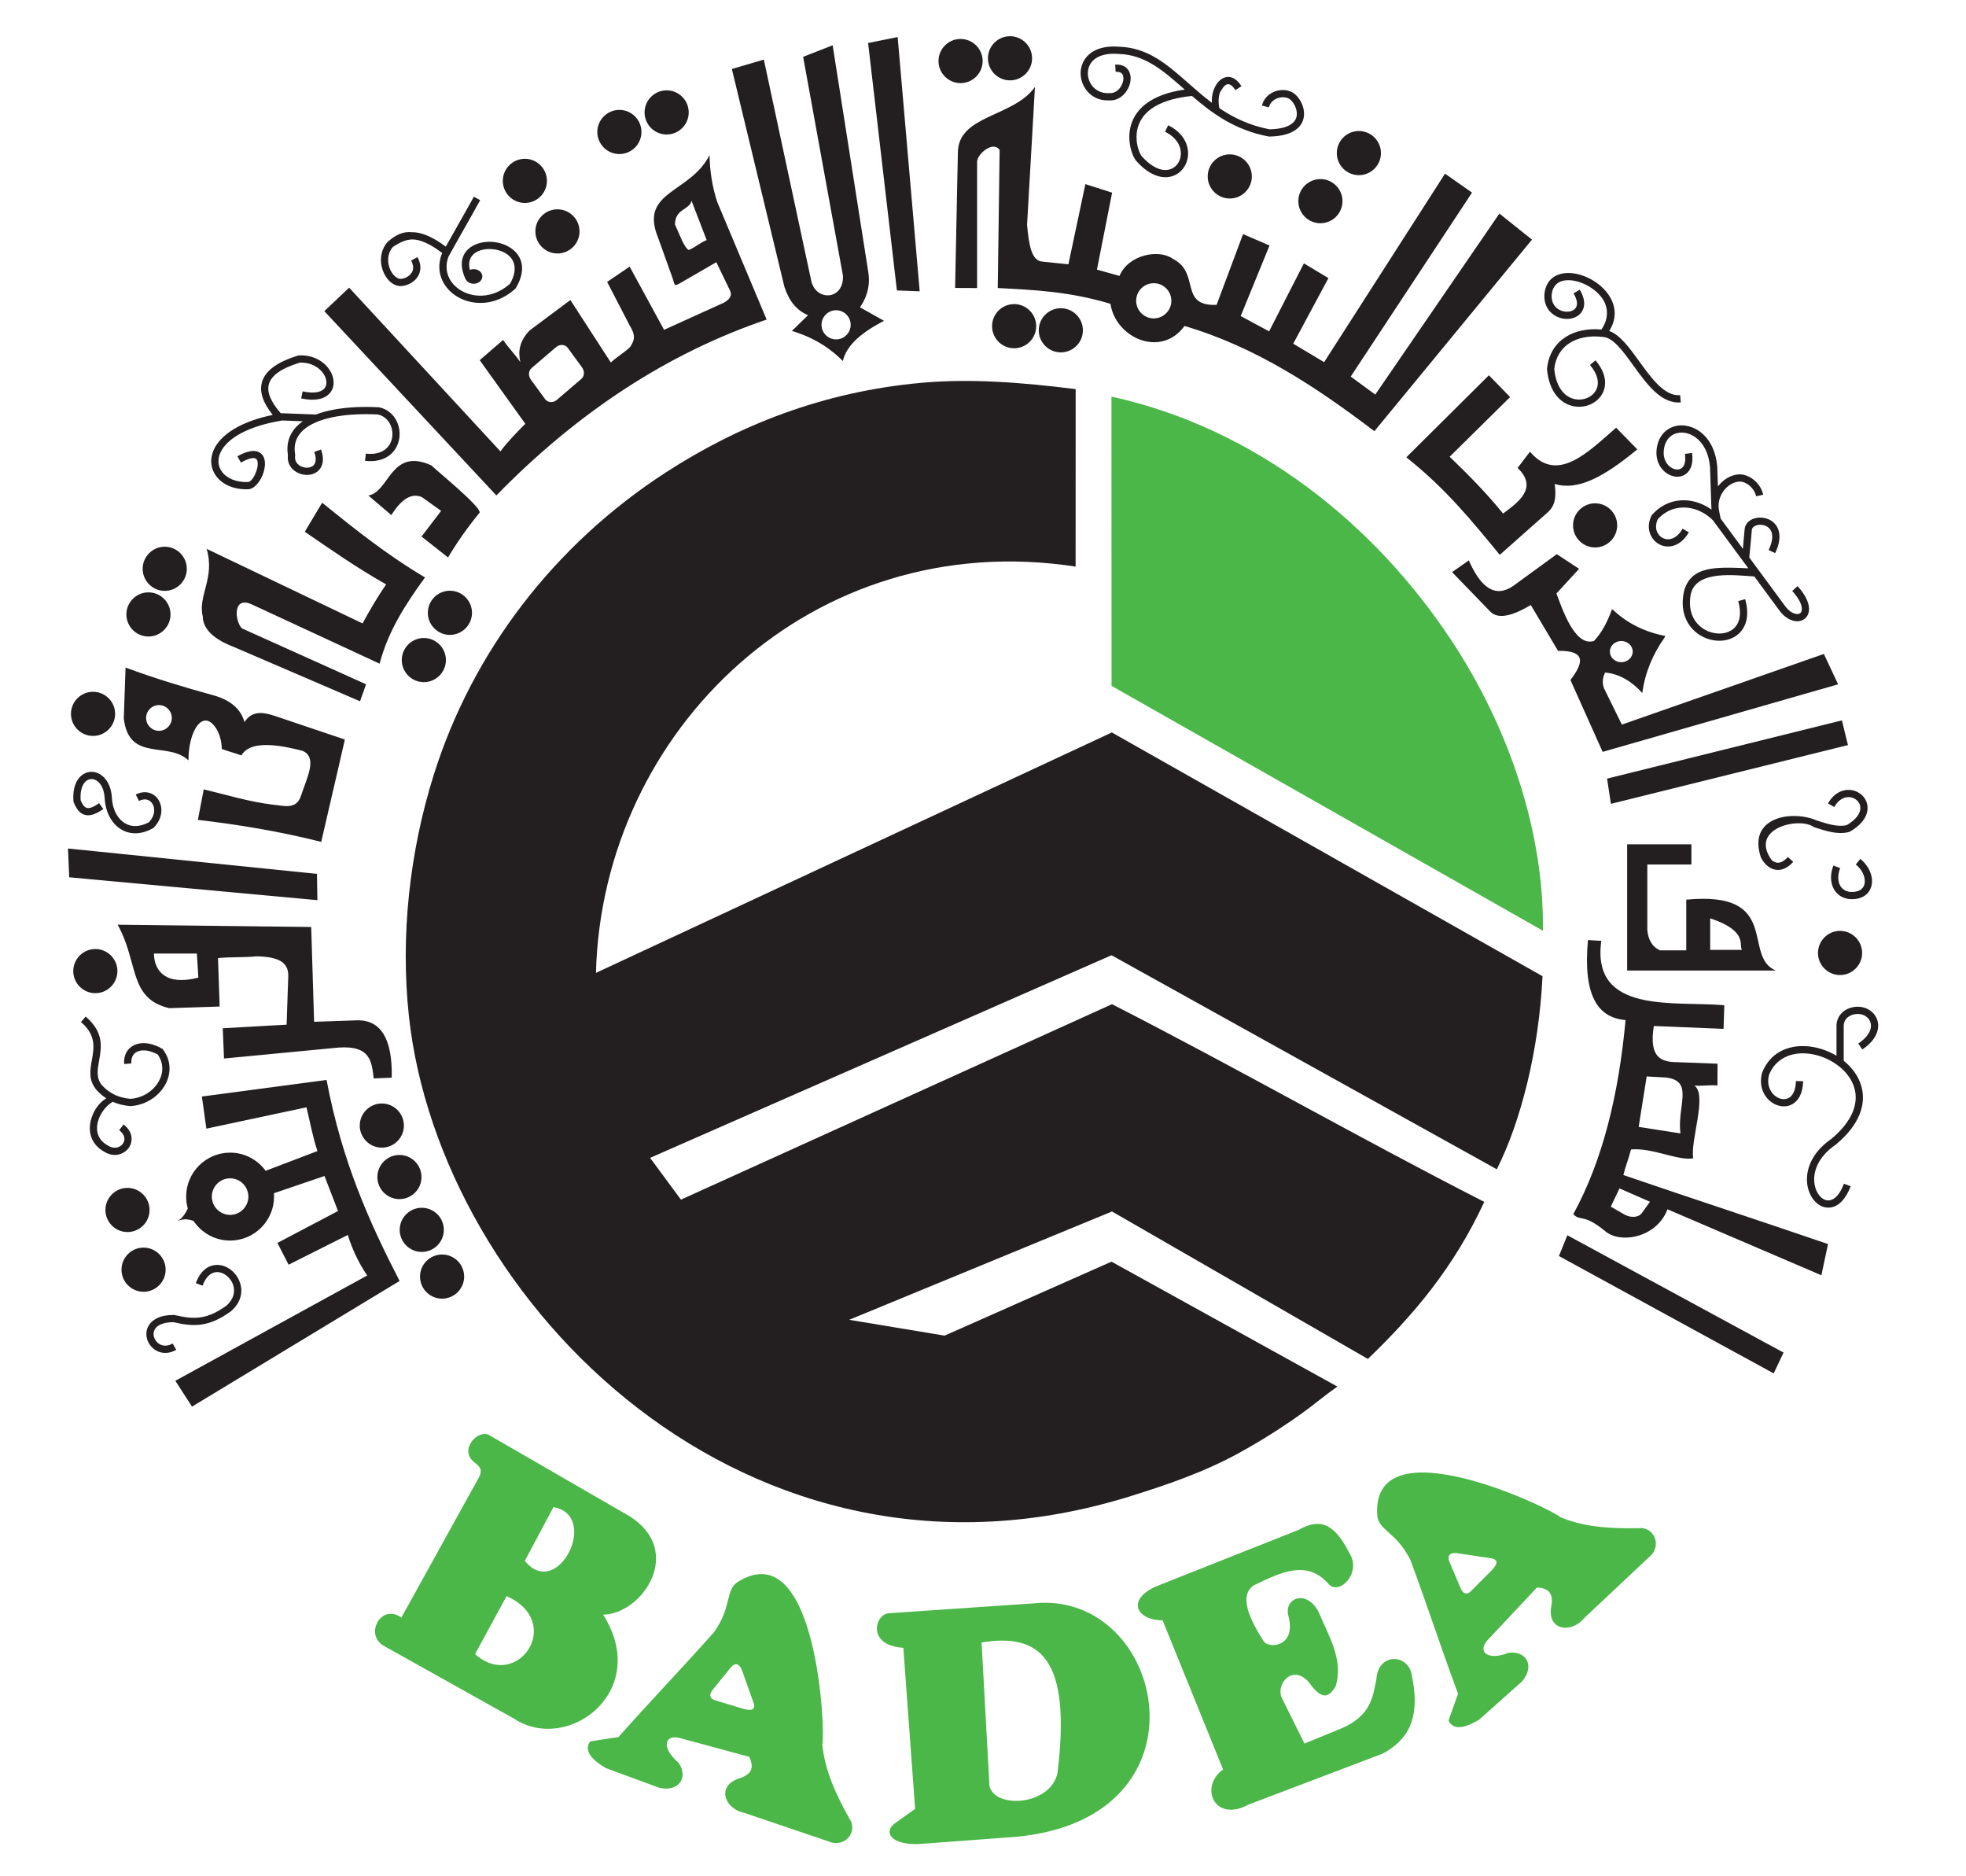 <?xml version="1.0" encoding="UTF-8" standalone="no"?>
<!DOCTYPE svg PUBLIC "-//W3C//DTD SVG 1.1//EN" "http://www.w3.org/Graphics/SVG/1.1/DTD/svg11.dtd">
<svg xmlns="http://www.w3.org/2000/svg" xmlns:xlink="http://www.w3.org/1999/xlink" version="1.1" width="595.28pt" height="568pt" viewBox="0 0 595.28 568">
<g enable-background="new">
<g id="Layer-1" data-name="Layer 1">
<clipPath id="cp0">
<path transform="matrix(1,0,0,-1,0,568)" d="M 0 568 L 595.28 568 L 595.28 0 L 0 0 Z "/>
</clipPath>
<g clip-path="url(#cp0)">
<path transform="matrix(1,0,0,-1,325.698,117.797)" d="M 0 0 C -16.438 2.077 -31.984 3.23 -46.591 1.923 C -76.647 -.764 -102.297 -11.078 -124.063 -25.189 C -158.143 -47.287 -182.647 -79.672 -194.295 -116.541 C -201.657 -139.848 -204.511 -165.458 -201.89 -189.764 C -192.543 -276.427 -99.133 -371.411 16.9 -335.032 C 27.486 -331.714 38.647 -327.978 49.532 -321.999 C 55.88 -318.512 62.108 -314.615 68.439 -310.083 C 71.992 -307.542 75.579 -304.502 79.238 -301.94 L 10.843 -264.127 L -39.688 -286.522 L -68.575 -281.73 L 11.002 -248.94 L 88.477 -293.578 C 102.17 -280.423 114.517 -265.928 123.717 -246.034 C 85.862 -226.706 48.842 -205.516 10.99 -186.188 L -119.522 -245.355 L -128.854 -232.705 L 10.854 -171.37 L 127.515 -236.169 C 134.816 -221.674 140.272 -200.129 141.36 -177.717 L 10.95 -103.931 L -145.25 -176.708 C -143.348 -103.1 -79.584 -41.546 -.016 -53.722 Z " fill="#231f20" fill-rule="evenodd"/>
<path transform="matrix(1,0,0,-1,336.533,120.063)" d="M 0 0 C 43.84 -9.598 79.518 -38.624 102.521 -73.176 C 121.05 -101.004 131.002 -132.833 130.649 -161.695 L .031 -87.56 Z " fill="#4bb748" fill-rule="evenodd"/>
<path transform="matrix(1,0,0,-1,59.285,388.443)" d="M 0 0 C 1.354 3.691 3.616 5.299 5.938 5.514 C 7.558 5.665 9.172 5.119 10.507 4.123 C 11.81 3.151 12.862 1.734 13.395 .111 C 14.279 -2.577 13.761 -5.805 10.65 -8.492 L 10.572 -8.552 C 7.312 -10.901 4.562 -12.087 1.791 -12.496 C -.934 -12.898 -3.615 -12.542 -6.789 -11.798 C -10.006 -11.822 -11.742 -12.782 -12.427 -14.008 C -12.815 -14.7 -12.867 -15.496 -12.662 -16.244 C -12.45 -17.025 -11.965 -17.743 -11.297 -18.241 C -10.248 -19.021 -8.71 -19.239 -7.014 -18.261 L -5.92 -20.159 C -8.494 -21.642 -10.904 -21.253 -12.598 -19.993 C -13.664 -19.2 -14.436 -18.057 -14.773 -16.816 C -15.121 -15.546 -15.021 -14.165 -14.333 -12.938 C -13.288 -11.072 -10.896 -9.609 -6.67 -9.609 L -6.422 -9.64 C -3.44 -10.346 -.96 -10.694 1.475 -10.334 C 3.888 -9.978 6.324 -8.92 9.251 -6.815 C 11.547 -4.818 11.949 -2.483 11.317 -.562 C 10.928 .618 10.158 1.655 9.2 2.371 C 8.275 3.062 7.19 3.441 6.134 3.345 C 4.605 3.202 3.066 2.013 2.051 -.752 Z M -23.664 108.516 C -4.129 108.287 15.406 108.06 34.941 107.832 C 35.235 98.266 35.528 88.697 35.822 79.13 C 40.249 79.28 44.678 79.432 49.105 79.585 C 56.161 79.571 59.569 73.783 59.332 62.218 C 57.515 62.139 55.701 62.057 53.884 61.975 C 53.222 66.837 53.138 72.044 43.173 71.322 C 31.629 70.218 20.085 69.112 8.541 68.01 C 8.416 71.062 8.291 74.116 8.167 77.173 C 14.609 77.534 21.052 77.896 27.494 78.258 C 27.664 83.125 27.831 87.993 27.999 92.859 C 28.137 97.245 24.93 98.818 18.382 98.945 C 14.495 98.54 10.607 98.816 6.72 98.409 C 6.888 93.521 7.058 88.634 7.226 83.746 C 2.139 83.581 -2.949 83.416 -8.037 83.251 C -20.435 86.197 -17.208 96.901 -23.664 108.516 M -12.671 99.795 L .321 99.795 L .776 92.501 C -9.027 89.955 -12.598 94.438 -12.671 99.795 M -18.186 147.927 C -16.412 148.821 -14.757 148.805 -13.423 148.195 C -12.57 147.806 -11.863 147.184 -11.352 146.407 C -10.856 145.653 -10.539 144.742 -10.447 143.758 C -10.269 141.871 -10.929 139.706 -12.767 137.868 L -12.872 137.763 L -13.014 137.685 C -14.712 136.754 -16.341 136.285 -17.855 136.205 C -19.646 136.109 -21.272 136.553 -22.669 137.41 C -24.043 138.254 -25.179 139.499 -26.017 141.025 C -26.924 142.682 -27.48 144.671 -27.594 146.829 C -27.749 149.718 -28.897 151.545 -30.264 152.273 L -30.265 152.27 C -30.739 152.522 -31.242 152.636 -31.729 152.607 C -32.208 152.58 -32.678 152.413 -33.096 152.104 C -34.272 151.237 -35.087 149.298 -34.869 146.187 C -34.403 145.112 -33.881 144.217 -33.163 143.931 C -32.39 143.625 -31.203 143.935 -29.29 145.319 L -28.008 143.549 C -30.635 141.647 -32.515 141.321 -33.966 141.898 C -35.594 142.542 -36.401 144.206 -37.034 145.706 L -37.045 145.86 C -37.372 149.915 -36.142 152.572 -34.387 153.865 C -33.614 154.436 -32.746 154.744 -31.857 154.796 L -31.853 154.796 C -30.974 154.848 -30.078 154.649 -29.239 154.201 L -29.239 154.197 C -27.259 153.145 -25.605 150.686 -25.406 146.941 C -25.309 145.106 -24.849 143.441 -24.102 142.077 C -23.448 140.884 -22.571 139.917 -21.524 139.274 C -20.501 138.646 -19.299 138.321 -17.965 138.393 C -16.807 138.455 -15.544 138.812 -14.209 139.521 C -12.955 140.828 -12.498 142.296 -12.617 143.553 C -12.674 144.166 -12.872 144.732 -13.183 145.202 C -13.477 145.649 -13.869 146.003 -14.329 146.212 C -15.088 146.559 -16.08 146.545 -17.204 145.978 Z M -38.703 131.592 L 36.688 123.912 L 36.815 115.949 L -38.324 122.875 Z M -11.154 175 C -9.01 175 -7.261 173.251 -7.261 171.105 C -7.261 168.961 -9.01 167.212 -11.154 167.212 C -13.3 167.212 -15.048 168.961 -15.048 171.105 C -15.048 173.251 -13.3 175 -11.154 175 M -21.267 186.364 C -12.231 183.019 -3.429 180.373 5.29 177.98 C 10.804 176.454 13.679 173.607 14.75 169.858 C 17.04 173.458 20.447 172.874 24.014 171.692 C 31.054 169.319 38.092 166.946 45.132 164.572 C 42.792 154.207 40.33 143.963 37.987 133.597 C 24.8 136.899 12.545 138.863 .628 140.257 C 1.221 143.336 1.815 146.413 2.408 149.493 C 9.281 147.85 15.989 145.761 23.238 144.866 C 26.626 144.562 30.519 143.191 31.876 147.627 C 33.627 152.981 36.985 159.186 32.302 161.155 C 20.976 164.127 15.742 163.107 13.795 159.759 C 12.256 160.374 9.408 161.105 7.869 161.718 C 7.789 166.687 5.151 170.151 3.183 170.319 C .304 170.568 -2.23 165.136 -2.213 158.249 C -8.369 164.181 -20.276 157.603 -21.804 170.986 C -21.625 176.112 -21.445 181.238 -21.267 186.364 M 38.256 236.259 C 48.174 228.26 57.722 220.584 69.407 213.644 C 63.65 205.725 58.283 197.547 55.657 187.54 C 42.725 193.535 29.794 199.528 16.862 205.524 C 11.112 208.092 11.799 200.412 13.961 198.226 L 51.555 181.302 L 49.731 176.16 C 37.07 181.608 24.409 187.057 11.749 192.503 C 7.476 194.092 2.143 197.026 2.114 201.822 C .558 208.125 5.886 213.389 3.289 222.293 L 50.492 199.726 C 52.677 203.728 55.099 207.883 57.632 211.539 C 48.672 216.602 40.897 222.058 33.006 227.475 Z M 25.698 263.365 L 36.27 262.967 L 36.268 262.926 C 38.065 263.622 40.1 264.157 42.324 264.539 C 46.18 265.2 50.611 265.4 55.356 265.159 L 55.437 265.155 L 55.537 265.134 C 58.701 264.448 60.722 262.057 61.432 259.308 C 61.737 258.128 61.799 256.881 61.605 255.677 C 61.41 254.458 60.953 253.28 60.221 252.254 C 58.589 249.964 55.634 248.445 51.235 248.948 L 51.483 251.118 C 54.965 250.72 57.238 251.83 58.443 253.519 C 58.975 254.265 59.308 255.126 59.453 256.02 C 59.598 256.928 59.551 257.87 59.32 258.761 C 58.81 260.736 57.388 262.455 55.172 262.976 C 50.594 263.203 46.351 263.011 42.692 262.384 C 38.857 261.726 35.67 260.592 33.429 258.961 C 31.32 257.424 30.064 255.428 29.939 252.956 C 29.906 252.292 29.949 251.597 30.072 250.875 L 30.102 250.702 L 30.077 250.533 C 29.854 249.047 30.598 247.963 31.639 247.382 C 32.319 247.002 33.127 246.825 33.894 246.875 C 34.598 246.921 35.247 247.162 35.681 247.617 C 36.356 248.323 36.583 249.622 35.859 251.639 L 37.919 252.373 C 38.97 249.443 38.47 247.378 37.263 246.111 C 36.419 245.227 35.252 244.765 34.03 244.687 C 32.869 244.611 31.634 244.888 30.578 245.475 C 28.843 246.443 27.595 248.229 27.891 250.675 C 27.758 251.51 27.713 252.305 27.75 253.059 C 27.912 256.254 29.489 258.8 32.138 260.729 C 32.227 260.795 32.316 260.859 32.405 260.923 L 26.177 261.158 L 25.528 261.044 C 15.567 259.304 10.115 255.851 7.941 252.337 C 7.167 251.086 6.827 249.831 6.86 248.664 C 6.894 247.526 7.287 246.457 7.98 245.55 C 9.436 243.643 12.203 242.399 15.792 242.523 C 16.746 242.554 17.845 244.264 18.415 246.069 C 18.694 246.955 18.824 247.84 18.726 248.552 C 18.655 249.069 18.461 249.471 18.105 249.634 C 17.369 249.972 15.978 249.712 13.664 248.415 L 12.594 250.32 C 15.608 252.009 17.677 252.23 19.012 251.617 C 20.14 251.1 20.719 250.084 20.889 248.842 C 21.033 247.796 20.868 246.577 20.5 245.411 C 19.689 242.841 17.789 240.4 15.861 240.335 C 11.524 240.185 8.108 241.783 6.245 244.225 C 5.272 245.501 4.72 247 4.673 248.604 C 4.626 250.175 5.071 251.842 6.085 253.483 C 8.401 257.227 13.793 260.869 23.287 262.84 C 20.388 266.46 19.191 269.791 20.038 272.769 C 20.99 276.116 24.481 278.835 30.993 280.807 L 31.128 280.847 L 31.258 280.853 C 35.731 281.071 39.068 278.855 40.664 276.22 C 41.369 275.056 41.742 273.797 41.736 272.609 C 41.729 271.344 41.301 270.159 40.401 269.227 C 38.913 267.686 36.146 266.912 31.892 267.837 L 32.354 269.973 C 35.757 269.234 37.83 269.705 38.829 270.739 C 39.313 271.24 39.543 271.9 39.547 272.617 C 39.551 273.408 39.288 274.272 38.792 275.092 C 37.573 277.104 34.992 278.797 31.489 278.67 C 25.85 276.942 22.872 274.753 22.141 272.179 C 21.445 269.73 22.75 266.763 25.698 263.365 M 24.61 262.312 L 36.231 261.874 Z M 86.111 327.853 C 84.327 324.624 82.804 321.935 81.279 319.248 C 79.833 316.696 78.386 314.141 76.506 310.741 C 75.628 308.406 75.797 306.2 76.687 304.353 C 77.411 302.845 78.615 301.56 80.123 300.619 C 81.651 299.666 83.492 299.069 85.468 298.954 C 88.602 298.769 92.065 299.803 95.15 302.551 C 97.779 307.161 96.37 310.282 93.723 311.83 C 92.487 312.552 90.982 312.962 89.474 313.043 C 87.974 313.125 86.496 312.884 85.304 312.309 C 83.432 311.406 82.275 309.574 82.982 306.742 C 83.334 306.893 83.729 306.974 84.149 306.974 C 85.587 306.974 86.762 305.98 86.762 304.76 C 86.762 303.541 85.587 302.544 84.149 302.544 C 83.114 302.544 82.217 303.062 81.794 303.804 L 81.759 303.788 C 79.149 309.196 81.016 312.664 84.355 314.274 C 85.893 315.016 87.743 315.331 89.584 315.231 C 91.417 315.132 93.27 314.619 94.826 313.709 C 98.485 311.571 100.493 307.364 96.945 301.299 L 96.859 301.149 L 96.74 301.042 C 93.14 297.774 89.051 296.547 85.338 296.766 C 83 296.903 80.805 297.619 78.969 298.763 C 77.113 299.923 75.621 301.521 74.712 303.412 C 73.567 305.794 73.349 308.62 74.486 311.585 L 74.513 311.651 L 74.55 311.72 C 74.573 311.762 74.596 311.804 74.619 311.844 C 70.918 314.702 67.737 316.011 65.517 315.961 C 63.305 315.911 61.466 314.841 59.661 313.684 C 58.956 312.858 58.539 311.933 58.356 310.992 C 58.124 309.795 58.251 308.562 58.62 307.464 C 58.984 306.383 59.582 305.44 60.296 304.802 C 60.731 304.412 61.197 304.149 61.656 304.06 C 62.241 303.946 63.092 304.126 63.895 304.563 C 64.344 304.808 64.771 305.14 65.111 305.55 C 65.433 305.934 65.669 306.381 65.768 306.885 C 65.912 307.624 65.777 308.522 65.207 309.568 L 67.121 310.61 C 67.962 309.067 68.147 307.676 67.914 306.475 C 67.737 305.571 67.333 304.792 66.796 304.147 C 66.281 303.529 65.63 303.025 64.937 302.647 C 63.697 301.972 62.288 301.713 61.246 301.914 C 60.374 302.085 59.552 302.528 58.834 303.171 C 57.853 304.046 57.04 305.321 56.552 306.773 C 56.069 308.207 55.903 309.825 56.211 311.404 C 56.475 312.76 57.078 314.083 58.112 315.241 L 58.201 315.341 L 58.339 315.43 C 60.459 317.249 62.624 318.437 65.473 318.149 C 68.101 318.208 71.646 316.845 75.693 313.779 C 77.006 316.13 78.194 318.227 79.382 320.323 C 80.839 322.894 82.296 325.465 84.196 328.903 Z M 52.25 238.444 C 58.643 239.474 58.985 253.115 71.298 247.581 C 73.486 245.48 85.97 235.4 85.97 233.297 C 82.259 228.76 79.064 224.222 76.383 219.685 L 68.35 226.028 L 74.288 233.791 L 68.469 237.956 C 64.993 239.427 61.989 236.887 59.2 232.523 Z M 109.108 283.385 L 101.692 277.031 C 100.652 276.142 100.649 274.622 101.457 273.517 L 105.779 267.599 C 106.587 266.493 108.253 266.473 109.293 267.364 L 116.71 273.715 C 117.75 274.608 117.751 276.124 116.944 277.23 L 112.622 283.15 C 111.814 284.256 110.148 284.274 109.108 283.385 M 145.088 320.499 C 145.135 325.322 149.481 324.845 150.102 327.661 L 154.687 315.771 C 152.729 315.006 151.201 313.526 149.242 312.763 C 147.762 313.622 146.426 317.634 145.088 320.499 M 155.571 341.532 C 149.769 329.887 134.199 330.684 139.953 316.554 L 144.289 304.474 C 145.08 302.268 144.628 301.563 146.761 302.796 C 150.378 304.886 153.997 306.977 157.612 309.067 C 158.999 306.194 160.385 303.322 161.772 300.45 C 162.433 299.021 161.758 297.788 159.747 296.742 C 153.76 294.027 147.771 291.313 141.785 288.598 L 131.367 307.73 L 124.547 303.101 C 126.856 298.646 129.163 294.187 131.472 289.732 C 133.49 286.506 132.536 285.052 131.484 283.36 C 129.689 281.666 127.465 280.401 125.669 278.706 C 121.347 285.298 117.741 291.029 113.417 297.619 C 109.3 294.548 105.185 291.477 101.069 288.405 C 97.986 285.205 97.529 282.002 98.267 278.799 C 96.674 281.24 94.651 283.108 93.058 285.549 L 85.963 279.406 L 99.774 260.153 C 97.3 257.667 94.337 254.668 92.244 251.799 C 76.974 268.32 61.703 284.842 46.432 301.367 C 43.927 298.994 41.423 296.62 38.917 294.25 C 56.283 275.656 73.649 257.063 91.015 238.469 C 115.807 263.854 143.083 281.601 172.842 291.701 L 157.923 327.212 C 156.375 331.748 155.589 336.999 155.571 341.532 M -33.343 80.711 C -27.752 75.927 -28.552 71.447 -29.292 67.29 C -29.772 64.606 -30.222 62.078 -28.407 59.916 C -27.201 58.611 -25.876 57.646 -24.43 56.98 C -23.001 56.319 -21.434 55.943 -19.731 55.809 C -17.589 55.965 -15.627 56.743 -14.041 57.913 C -12.777 58.848 -11.75 60.029 -11.068 61.342 C -10.4 62.623 -10.064 64.031 -10.158 65.451 L -10.158 65.455 C -10.242 66.723 -10.672 68.006 -11.518 69.217 C -13.279 70.187 -14.912 70.566 -16.255 70.458 C -16.926 70.405 -17.512 70.234 -17.988 69.955 C -18.441 69.69 -18.811 69.322 -19.073 68.867 C -19.422 68.255 -19.584 67.463 -19.509 66.518 L -21.697 66.347 C -21.808 67.737 -21.539 68.957 -20.969 69.951 C -20.517 70.743 -19.874 71.383 -19.082 71.845 C -18.313 72.295 -17.413 72.569 -16.425 72.648 C -14.626 72.79 -12.481 72.291 -10.233 71.002 L -10.034 70.891 L -9.895 70.699 C -8.691 69.068 -8.085 67.324 -7.97 65.595 L -7.97 65.591 C -7.849 63.769 -8.276 61.967 -9.127 60.334 C -9.962 58.729 -11.211 57.288 -12.75 56.152 C -14.681 54.729 -17.071 53.787 -19.672 53.614 L -19.753 53.608 L -19.822 53.614 C -21.717 53.758 -23.493 54.173 -25.147 54.907 C -26.566 54.09 -27.862 52.701 -28.751 51.084 C -29.283 50.113 -29.663 49.071 -29.824 48.031 C -29.981 47.023 -29.935 46.014 -29.627 45.07 C -29.2 43.766 -28.245 42.566 -26.595 41.661 L -26.544 41.632 C -25.252 40.828 -23.972 40.872 -23.038 41.387 C -22.657 41.598 -22.333 41.886 -22.091 42.225 C -21.854 42.557 -21.696 42.937 -21.641 43.34 C -21.513 44.264 -21.938 45.347 -23.196 46.312 L -21.872 48.047 C -19.896 46.533 -19.25 44.688 -19.479 43.04 C -19.583 42.282 -19.876 41.571 -20.313 40.959 C -20.744 40.354 -21.317 39.844 -21.987 39.474 C -23.546 38.61 -25.63 38.504 -27.67 39.76 C -29.839 40.957 -31.113 42.591 -31.704 44.396 C -32.122 45.674 -32.187 47.025 -31.979 48.364 C -31.776 49.672 -31.312 50.959 -30.665 52.134 C -29.732 53.833 -28.525 55.089 -27.106 55.967 C -28.142 56.64 -29.117 57.463 -30.028 58.452 L -30.059 58.486 C -32.558 61.441 -32.02 64.459 -31.447 67.666 C -30.811 71.236 -30.125 75.084 -34.762 79.052 Z M 10.387 39.521 C 14.805 39.521 18.73 37.349 21.153 34.019 L 36.827 39.994 C 35.364 44.408 34.604 48.824 33.512 53.24 L 3.2 46.781 L 1.84 56.503 L 39.598 61.521 C 44.223 36.889 52.637 18.261 61.712 .676 L -1.146 -37.362 L -6.199 -29.549 L 51.888 2.325 C 49.148 6.417 47.287 10.508 46.025 14.601 L 28.099 5.593 L 24.716 12.185 L 43.06 21.847 L 38.969 32.447 L 23.657 27.235 C 23.683 26.897 23.696 26.556 23.696 26.211 C 23.696 18.881 17.717 12.903 10.387 12.903 C 5.775 12.903 1.699 15.271 -.69 18.854 C -2.886 19.648 -4.242 19.328 -5.479 18.85 C -4.196 19.577 -3.215 20.906 -2.423 22.612 C -2.747 23.759 -2.921 24.964 -2.921 26.211 C -2.921 33.542 3.057 39.521 10.387 39.521 M 10.387 31.747 C 13.435 31.747 15.922 29.261 15.922 26.211 C 15.922 23.164 13.435 20.678 10.387 20.678 C 7.34 20.678 4.853 23.164 4.853 26.211 C 4.853 29.261 7.34 31.747 10.387 31.747 M 56.328 54.396 C 60.009 54.396 63.011 51.395 63.011 47.712 C 63.011 44.032 60.009 41.028 56.328 41.028 C 52.647 41.028 49.646 44.032 49.646 47.712 C 49.646 51.395 52.647 54.396 56.328 54.396 M 61.658 38.817 C 65.338 38.817 68.341 35.813 68.341 32.133 C 68.341 28.453 65.338 25.449 61.658 25.449 C 57.977 25.449 54.975 28.453 54.975 32.133 C 54.975 35.813 57.977 38.817 61.658 38.817 M 68.422 22.828 C 72.104 22.828 75.105 19.824 75.105 16.144 C 75.105 12.465 72.104 9.461 68.422 9.461 C 64.741 9.461 61.74 12.465 61.74 16.144 C 61.74 19.824 64.741 22.828 68.422 22.828 M 74.572 8.683 C 78.253 8.683 81.256 5.682 81.256 2.001 C 81.256 -1.681 78.253 -4.683 74.572 -4.683 C 70.892 -4.683 67.89 -1.681 67.89 2.001 C 67.89 5.682 70.892 8.683 74.572 8.683 M -15.815 10.77 C -12.134 10.77 -9.133 7.766 -9.133 4.085 C -9.133 .405 -12.134 -2.598 -15.815 -2.598 C -19.496 -2.598 -22.498 .405 -22.498 4.085 C -22.498 7.766 -19.496 10.77 -15.815 10.77 M -20.682 28.847 C -17.001 28.847 -13.999 25.844 -13.999 22.163 C -13.999 18.482 -17.001 15.48 -20.682 15.48 C -24.363 15.48 -27.365 18.482 -27.365 22.163 C -27.365 25.844 -24.363 28.847 -20.682 28.847 M -30.417 101.156 C -26.736 101.156 -23.733 98.154 -23.733 94.475 C -23.733 90.794 -26.736 87.791 -30.417 87.791 C -34.097 87.791 -37.1 90.794 -37.1 94.475 C -37.1 98.154 -34.097 101.156 -30.417 101.156 M -31.111 179.028 C -27.431 179.028 -24.428 176.028 -24.428 172.347 C -24.428 168.665 -27.431 165.665 -31.111 165.665 C -34.792 165.665 -37.795 168.665 -37.795 172.347 C -37.795 176.028 -34.792 179.028 -31.111 179.028 M -14.336 209.127 C -10.655 209.127 -7.652 206.125 -7.652 202.445 C -7.652 198.763 -10.655 195.761 -14.336 195.761 C -18.016 195.761 -21.019 198.763 -21.019 202.445 C -21.019 206.125 -18.016 209.127 -14.336 209.127 M -9.402 222.943 C -5.721 222.943 -2.719 219.939 -2.719 216.26 C -2.719 212.58 -5.721 209.576 -9.402 209.576 C -13.083 209.576 -16.085 212.58 -16.085 216.26 C -16.085 219.939 -13.083 222.943 -9.402 222.943 M 69.048 195.312 C 72.73 195.312 75.731 192.31 75.731 188.628 C 75.731 184.948 72.73 181.944 69.048 181.944 C 65.369 181.944 62.366 184.948 62.366 188.628 C 62.366 192.31 65.369 195.312 69.048 195.312 M 76.943 209.62 C 80.623 209.62 83.626 206.618 83.626 202.938 C 83.626 199.256 80.623 196.255 76.943 196.255 C 73.263 196.255 70.26 199.256 70.26 202.938 C 70.26 206.618 73.263 209.62 76.943 209.62 M 109.508 325.078 C 113.188 325.078 116.191 322.074 116.191 318.394 C 116.191 314.712 113.188 311.71 109.508 311.71 C 105.828 311.71 102.824 314.712 102.824 318.394 C 102.824 322.074 105.828 325.078 109.508 325.078 M 99.64 340.373 C 103.32 340.373 106.322 337.369 106.322 333.688 C 106.322 330.009 103.32 327.006 99.64 327.006 C 95.959 327.006 92.958 330.009 92.958 333.688 C 92.958 337.369 95.959 340.373 99.64 340.373 M 128.257 355.174 C 131.937 355.174 134.94 352.172 134.94 348.49 C 134.94 344.81 131.937 341.809 128.257 341.809 C 124.577 341.809 121.573 344.81 121.573 348.49 C 121.573 352.172 124.577 355.174 128.257 355.174 M 142.565 361.094 C 146.246 361.094 149.248 358.092 149.248 354.412 C 149.248 350.73 146.246 347.728 142.565 347.728 C 138.884 347.728 135.883 350.73 135.883 354.412 C 135.883 358.092 138.884 361.094 142.565 361.094 M 193.875 294.528 C 196.306 294.528 198.288 292.544 198.288 290.112 C 198.288 287.681 196.306 285.7 193.875 285.7 C 191.442 285.7 189.459 287.681 189.459 290.112 C 189.459 292.544 191.442 294.528 193.875 294.528 M 192.836 374.733 L 183.893 371.239 L 195.953 304.975 C 196.251 297.72 188.146 297.142 186.432 303.063 L 171.994 370.403 L 162.316 367.55 L 178.217 301.639 C 179.619 297.283 182.01 294.413 185.387 293.024 C 183.755 291.438 182.122 289.854 180.488 288.271 C 187.637 286.092 192.242 282.826 195.927 279.165 C 197.015 284.057 201.846 287.928 208.377 291.333 C 205.954 292.693 203.531 294.052 201.108 295.413 C 202.59 297.547 204.431 301.196 203.608 306.15 Z M 212.517 377.224 L 203.566 375.428 L 212.286 300.515 L 219.186 300.258 Z M 314.766 361.173 C 313.908 362.519 313.131 363.01 312.49 362.954 C 312.178 362.928 311.867 362.771 311.579 362.528 C 311.224 362.226 310.9 361.802 310.632 361.303 C 309.181 359.609 309.827 355.914 309.927 355.703 C 314.134 352.858 319.009 350.469 325.13 349.292 C 328.616 349.37 330.781 350.092 332.021 351.12 C 332.774 351.743 333.172 352.484 333.317 353.25 C 333.468 354.054 333.353 354.907 333.08 355.703 C 332.612 357.06 331.726 358.193 330.906 358.616 C 330.689 358.727 330.454 358.814 330.21 358.878 L 330.21 358.876 C 329.334 359.101 328.322 359.035 327.407 358.677 C 326.51 358.325 325.711 357.69 325.241 356.779 C 325.113 356.53 325.006 356.254 324.929 355.952 L 322.809 356.489 C 322.925 356.947 323.093 357.378 323.299 357.78 C 324.033 359.2 325.251 360.177 326.611 360.71 C 327.954 361.237 329.446 361.331 330.747 360.995 L 330.753 360.991 C 331.159 360.887 331.547 360.74 331.907 360.555 C 333.176 359.9 334.504 358.285 335.148 356.413 C 335.532 355.289 335.688 354.054 335.461 352.849 C 335.227 351.605 334.596 350.416 333.415 349.435 C 331.81 348.107 329.166 347.178 325.066 347.102 L 324.971 347.1 L 324.847 347.124 C 314.491 349.083 307.624 354.235 301.64 359.397 C 295.819 358.822 291.893 357.364 289.304 355.492 C 287.363 354.084 286.187 352.441 285.536 350.773 C 284.884 349.1 284.749 347.389 284.889 345.857 C 285.079 343.78 285.76 342.071 286.343 341.238 C 289.505 337.659 292.401 336.637 294.554 337.076 C 295.671 337.303 296.597 337.936 297.241 338.801 C 297.901 339.688 298.271 340.826 298.268 342.035 C 298.26 344.339 296.859 346.897 293.468 348.558 L 294.427 350.523 C 298.685 348.438 300.445 345.092 300.455 342.035 C 300.461 340.361 299.933 338.766 298.993 337.502 C 298.037 336.219 296.66 335.28 294.989 334.938 C 292.135 334.355 288.449 335.535 284.671 339.826 L 284.642 339.859 L 284.607 339.905 C 283.852 340.952 282.953 343.11 282.718 345.662 C 282.549 347.494 282.714 349.549 283.502 351.57 C 284.293 353.597 285.703 355.582 288.023 357.261 C 290.575 359.111 294.245 360.588 299.431 361.327 C 299.322 361.422 299.213 361.518 299.104 361.613 C 292.95 367.037 287.395 371.933 279.316 372.118 L 279.257 372.118 C 274.724 372.458 272.059 371.05 270.866 369.086 C 270.35 368.233 270.103 367.27 270.097 366.304 C 270.091 365.315 270.33 364.324 270.783 363.441 C 271.773 361.512 273.805 360.079 276.55 360.26 L 276.636 360.267 L 276.705 360.26 C 278.334 360.127 279.669 361.299 280.36 362.709 C 280.637 363.274 280.811 363.876 280.854 364.45 C 280.896 364.971 280.834 365.448 280.651 365.818 C 280.365 366.397 279.69 366.771 278.523 366.689 L 278.377 368.879 C 280.578 369.031 281.938 368.141 282.608 366.783 C 282.98 366.033 283.114 365.166 283.045 364.279 C 282.977 363.443 282.728 362.568 282.326 361.75 C 281.29 359.638 279.219 357.887 276.602 358.066 C 272.925 357.855 270.192 359.815 268.844 362.44 C 268.225 363.642 267.898 364.982 267.909 366.313 C 267.917 367.668 268.265 369.021 268.995 370.224 C 270.578 372.832 273.92 374.717 279.42 374.306 C 288.264 374.079 294.094 368.943 300.549 363.254 C 302.795 361.275 305.122 359.226 307.683 357.306 C 307.507 359.005 307.919 360.881 308.709 362.337 C 309.104 363.069 309.6 363.713 310.169 364.193 C 310.801 364.732 311.523 365.074 312.303 365.142 C 313.726 365.268 315.241 364.503 316.611 362.354 Z M 231.564 376.649 C 235.244 376.649 238.246 373.648 238.246 369.966 C 238.246 366.286 235.244 363.284 231.564 363.284 C 227.882 363.284 224.88 366.286 224.88 369.966 C 224.88 373.648 227.882 376.649 231.564 376.649 M 246.535 377.48 C 250.215 377.48 253.217 374.479 253.217 370.797 C 253.217 367.117 250.215 364.115 246.535 364.115 C 242.853 364.115 239.852 367.117 239.852 370.797 C 239.852 374.479 242.853 377.48 246.535 377.48 M 247.782 296.386 C 251.462 296.386 254.464 293.384 254.464 289.702 C 254.464 286.022 251.462 283.021 247.782 283.021 C 244.101 283.021 241.099 286.022 241.099 289.702 C 241.099 293.384 244.101 296.386 247.782 296.386 M 261.921 295.139 C 265.601 295.139 268.604 292.135 268.604 288.455 C 268.604 284.775 265.601 281.771 261.921 281.771 C 258.241 281.771 255.237 284.775 255.237 288.455 C 255.237 292.135 258.241 295.139 261.921 295.139 M 313.073 341.715 C 316.755 341.715 319.757 338.713 319.757 335.034 C 319.757 331.352 316.755 328.35 313.073 328.35 C 309.393 328.35 306.391 331.352 306.391 335.034 C 306.391 338.713 309.393 341.715 313.073 341.715 M 352.164 348.785 C 355.847 348.785 358.848 345.783 358.848 342.103 C 358.848 338.421 355.847 335.419 352.164 335.419 C 348.484 335.419 345.482 338.421 345.482 342.103 C 345.482 345.783 348.484 348.785 352.164 348.785 M 340.521 334.229 C 344.202 334.229 347.203 331.229 347.203 327.546 C 347.203 323.866 344.202 320.865 340.521 320.865 C 336.84 320.865 333.838 323.866 333.838 327.546 C 333.838 331.229 336.84 334.229 340.521 334.229 M 290.056 302.713 C 292.99 302.713 295.383 300.32 295.383 297.386 C 295.383 294.452 292.99 292.059 290.056 292.059 C 287.124 292.059 284.729 294.452 284.729 297.386 C 284.729 300.32 287.124 302.713 290.056 302.713 M 394.713 323.797 C 398.001 321.167 401.289 318.535 404.58 315.903 C 388.673 296.573 372.768 277.242 356.862 257.911 C 339.322 271.236 321.067 283.37 299.367 289.766 C 292.271 279.987 278.509 286.112 276.941 296.471 C 264.615 300.191 254.107 300.658 242.823 301.253 L 243.392 343.038 C 241.442 345.962 236.683 341.845 236.567 339.569 C 236.569 326.794 236.569 314.02 236.569 301.245 C 234.347 301.257 232.125 301.267 229.905 301.279 C 230.186 314.903 230.467 328.527 230.747 342.149 C 230.709 353.687 247.581 352.904 254.084 362.12 L 251.699 320.405 C 252.26 314.416 252.972 309.399 256.426 309.244 L 264.211 308.43 L 269.356 332.706 L 277.448 330.123 L 272.854 306.827 L 279.677 304.923 C 282.497 311.547 291.803 313.038 295.833 310.109 C 299.522 308.206 300.311 305.315 300.997 302.556 C 301.876 299.012 302.588 295.898 309.085 296.149 L 317.095 317.574 L 325.113 314.131 L 316.383 292.761 L 324.986 288.139 L 335.519 308.722 L 342.948 304.257 L 332.289 284.403 L 341.646 278.815 C 353.547 297.404 366.353 317.288 378.25 335.876 C 380.975 333.964 383.698 332.05 386.423 330.136 L 349.697 274.449 L 357.129 269.001 Z M 449.632 266.628 C 443.704 266.136 439.374 272.126 435.287 277.781 C 432.167 282.095 429.201 286.199 426.189 286.426 L 426.14 286.434 C 425.914 286.462 425.767 286.479 425.707 286.485 C 421.902 286.883 418.496 286.225 415.947 284.582 C 413.461 282.98 411.777 280.409 411.345 276.936 C 411.338 276.882 411.33 276.833 411.326 276.792 C 411.807 271.641 414.016 268.911 416.512 267.926 C 418.036 267.328 419.673 267.364 421.074 267.891 C 422.444 268.406 423.584 269.389 424.145 270.689 C 424.94 272.536 424.584 275.08 422.14 277.958 L 423.806 279.367 C 426.882 275.748 427.254 272.374 426.154 269.826 C 425.348 267.96 423.753 266.564 421.843 265.848 C 419.959 265.14 417.762 265.088 415.717 265.894 C 412.509 267.157 409.686 270.501 409.133 276.679 L 409.126 276.745 L 409.141 276.884 C 409.16 277.081 409.171 277.168 409.175 277.2 C 409.693 281.366 411.738 284.469 414.766 286.42 C 417.656 288.282 421.426 289.064 425.591 288.69 C 427.948 292.055 427.667 295.624 425.817 298.192 C 424.443 300.104 422.351 301.653 420.124 302.604 C 417.938 303.541 415.654 303.889 413.849 303.42 C 412.056 302.956 410.728 301.596 410.521 299.069 L 410.519 299.069 C 410.441 296.702 411.639 295.206 413.127 294.528 C 414.045 294.108 415.067 293.987 415.974 294.156 C 416.795 294.307 417.496 294.701 417.877 295.321 C 418.422 296.208 418.357 297.639 417.169 299.642 L 419.05 300.752 C 420.722 297.939 420.68 295.719 419.74 294.186 C 419.016 293.002 417.775 292.272 416.367 292.009 C 415.043 291.765 413.551 291.937 412.22 292.544 C 409.991 293.561 408.197 295.759 408.333 299.198 L 408.333 299.24 C 408.63 302.864 410.614 304.834 413.303 305.532 C 415.59 306.125 418.375 305.727 420.98 304.613 C 423.546 303.515 425.974 301.709 427.588 299.465 C 429.855 296.316 430.561 292.346 427.971 288.26 C 431.266 287.064 434.097 283.148 437.056 279.054 C 440.786 273.893 444.739 268.426 449.453 268.815 Z M 391.538 274.841 L 397.963 268.243 L 379.652 250.183 C 385.422 244.637 390.984 238.99 395.824 232.979 C 400.132 236.227 406.676 240.635 400.215 246.806 C 401.588 248.49 402.611 250.004 403.985 251.688 C 412.31 241.91 421.647 251.697 430.062 258.967 L 436.47 252.413 C 426.244 243.963 418.406 239.824 411.464 241.942 C 411.862 238.781 411.909 235.736 409.517 233.503 C 404.623 229.164 399.731 224.825 394.838 220.482 C 386.584 230.473 378.566 240.492 366.53 250.008 C 374.866 258.285 383.201 266.564 391.538 274.841 M 484.998 211.015 C 487.872 207.859 488.724 205.162 488.409 203.322 C 488.254 202.409 487.825 201.677 487.202 201.166 C 486.585 200.656 485.802 200.382 484.932 200.372 C 483.187 200.354 481.025 201.437 479.291 203.909 L 479.294 203.911 L 471.905 213.935 C 466.148 214.298 454.534 215.907 452.701 208.789 L 452.701 208.791 C 451.67 203.756 453.46 200.231 456.133 198.333 C 457.655 197.255 459.461 196.69 461.195 196.668 C 462.884 196.646 464.485 197.135 465.649 198.162 C 467.36 199.671 468.176 202.405 467.027 206.477 L 469.131 207.067 C 470.542 202.055 469.395 198.56 467.094 196.531 C 465.498 195.125 463.374 194.45 461.169 194.48 C 459.014 194.508 456.764 195.21 454.867 196.555 C 451.547 198.912 449.312 203.217 450.573 209.282 L 450.583 209.327 C 452.603 217.174 460.118 216.847 469.951 216.415 C 469.996 216.413 470.039 216.411 470.082 216.409 L 459.353 230.961 C 459.127 231.188 458.896 231.403 458.663 231.608 L 458.659 231.608 C 456.399 233.575 453.614 234.719 450.844 234.811 C 448.104 234.902 445.368 233.963 443.161 231.775 C 443.003 231.618 442.834 231.437 442.656 231.24 C 441.83 229.494 442.061 227.86 442.863 226.735 C 443.195 226.265 443.629 225.881 444.124 225.613 C 444.612 225.35 445.162 225.201 445.74 225.195 C 447.199 225.179 448.853 226.094 450.189 228.397 L 452.079 227.303 C 450.285 224.21 447.899 222.983 445.722 223.007 C 444.782 223.017 443.886 223.259 443.09 223.689 C 442.303 224.115 441.612 224.726 441.085 225.47 C 439.83 227.232 439.462 229.743 440.76 232.338 L 440.823 232.465 L 440.913 232.571 C 441.128 232.815 441.365 233.066 441.624 233.323 C 444.296 235.972 447.603 237.108 450.911 236.999 C 453.716 236.906 456.52 235.913 458.922 234.186 L 458.908 234.629 C 458.893 234.845 458.886 235.058 458.886 235.271 L 458.495 246.861 L 458.494 246.861 C 458.16 251.444 456.292 254.502 453.994 256.121 C 452.948 256.858 451.816 257.298 450.712 257.443 C 449.635 257.585 448.578 257.447 447.651 257.038 C 446.221 256.405 445.086 255.093 444.651 253.125 L 444.651 253.117 C 444.025 250.376 444.936 248.317 446.289 247.211 C 446.903 246.71 447.602 246.408 448.274 246.334 L 448.274 246.332 C 448.876 246.269 449.455 246.394 449.906 246.734 C 450.73 247.358 451.214 248.735 450.888 251.034 L 453.05 251.333 C 453.505 248.126 452.636 246.063 451.222 244.992 C 450.305 244.297 449.181 244.037 448.039 244.162 L 448.033 244.162 C 446.955 244.281 445.857 244.749 444.912 245.521 C 442.992 247.088 441.681 249.925 442.522 253.604 L 442.525 253.604 C 443.124 256.312 444.732 258.136 446.771 259.037 C 448.061 259.608 449.517 259.801 450.993 259.605 C 452.442 259.415 453.911 258.853 455.252 257.907 C 458.036 255.946 460.295 252.333 460.683 247.017 L 460.683 246.972 L 460.878 241.172 C 462.025 242.704 463.573 243.872 465.255 244.45 C 465.878 244.663 466.516 244.8 467.15 244.848 C 469.174 244.996 471.7 243.75 473.26 241.608 C 473.558 241.198 473.827 240.747 474.054 240.263 L 474.054 240.259 C 474.275 239.779 474.455 239.267 474.576 238.728 L 474.576 238.724 L 474.584 238.688 L 472.458 238.208 L 472.45 238.24 C 472.361 238.626 472.23 238.994 472.07 239.34 C 471.909 239.683 471.714 240.01 471.489 240.316 C 470.369 241.856 468.643 242.757 467.304 242.658 C 466.846 242.626 466.397 242.531 465.966 242.381 C 464.573 241.902 463.293 240.882 462.391 239.539 C 461.56 238.297 461.052 236.78 461.08 235.157 L 461.088 234.889 C 461.092 234.838 461.094 234.789 461.098 234.737 C 461.138 234.196 461.483 232.358 461.721 231.429 L 468.446 222.307 C 468.504 222.961 468.56 223.673 468.617 224.383 C 468.709 225.505 468.8 226.627 468.944 227.942 C 468.991 229.764 470.248 230.99 471.909 231.505 C 472.959 231.829 474.185 231.858 475.332 231.556 C 476.506 231.246 477.612 230.589 478.397 229.549 C 479.727 227.785 480.106 224.974 478.209 220.998 L 476.235 221.937 C 477.713 225.032 477.536 227.061 476.652 228.232 C 476.185 228.855 475.505 229.251 474.778 229.444 C 474.022 229.645 473.226 229.627 472.552 229.418 C 471.748 229.169 471.144 228.634 471.132 227.876 L 471.132 227.843 L 471.124 227.771 C 471.02 226.828 470.913 225.519 470.805 224.212 C 470.719 223.158 470.525 221.06 470.377 219.685 L 481.069 205.184 L 481.085 205.166 C 482.362 203.348 483.811 202.548 484.915 202.561 C 485.28 202.564 485.593 202.664 485.817 202.849 C 486.036 203.029 486.191 203.312 486.255 203.69 C 486.47 204.949 485.739 206.958 483.383 209.544 Z M 423.695 236.083 C 427.376 236.083 430.377 233.082 430.377 229.402 C 430.377 225.72 427.376 222.718 423.695 222.718 C 420.014 222.718 417.012 225.72 417.012 229.402 C 417.012 233.082 420.014 236.083 423.695 236.083 M 431.622 194.399 C 433.525 194.399 435.08 192.956 435.08 191.188 C 435.08 189.421 433.525 187.979 431.622 187.979 C 429.716 187.979 428.163 189.421 428.163 191.188 C 428.163 192.956 429.716 194.399 431.622 194.399 M 492.961 190.48 L 431.795 169.09 L 426.354 180.16 C 425.754 181.932 426.041 183.452 426.729 184.851 C 431.07 184.458 434.754 182.199 437.987 178.658 C 438.813 184.836 441.154 190.408 444.751 195.475 L 444.93 195.92 C 438.648 197.163 433.382 199.797 429.132 203.819 L 428.794 203.988 C 427.464 200.312 425.79 196.984 423.351 194.42 C 423.263 194.391 423.17 194.365 423.079 194.341 C 417.368 192.907 413.668 204.412 411.983 208.782 L 418.849 216.246 L 412.094 220.687 L 398.962 211.117 C 393.601 207.378 389.152 210.324 385.453 218.81 L 380.388 215.245 L 392.02 203.239 C 394.24 201.055 398.306 201.743 404.216 205.301 L 412.47 191.417 C 421.187 191.562 420.082 187.649 416.222 182.599 L 425.979 160.835 L 497.275 181.286 Z M 498.425 170.363 L 427.317 152.743 L 428.479 145.104 L 500.253 162.892 Z M 504.005 128.439 C 505.979 126.84 507.155 124.733 507.46 122.744 C 507.584 121.937 507.562 121.137 507.393 120.387 C 507.217 119.613 506.883 118.897 506.386 118.283 C 505.584 117.294 504.382 116.585 502.765 116.341 C 501.335 116.123 500.057 116.264 498.97 116.689 C 497.93 117.095 497.074 117.758 496.436 118.61 C 495.805 119.452 495.389 120.465 495.219 121.586 C 494.996 123.056 495.185 124.728 495.854 126.444 L 497.891 125.65 C 497.365 124.306 497.214 123.021 497.383 121.913 C 497.5 121.141 497.771 120.463 498.178 119.92 C 498.573 119.39 499.109 118.979 499.764 118.722 C 500.5 118.436 501.399 118.344 502.441 118.503 C 503.479 118.663 504.225 119.082 504.693 119.659 C 504.972 120.003 505.162 120.415 505.264 120.866 C 505.371 121.34 505.381 121.867 505.298 122.418 C 505.07 123.906 504.159 125.505 502.628 126.747 Z M 494.206 145.226 C 495.977 148.355 498.539 149.485 500.834 149.323 C 502.268 149.224 503.595 148.611 504.569 147.663 C 505.564 146.692 506.193 145.373 506.198 143.888 C 506.21 141.607 504.757 138.957 500.855 136.699 L 500.727 136.625 L 500.591 136.589 C 497.229 135.686 493.627 136.859 490.003 138.041 C 485.46 141.341 470.199 137.653 477.162 128.089 C 477.638 127.669 478.171 127.385 478.734 127.305 C 479.686 127.17 480.814 127.63 482.054 129.012 L 483.687 127.55 C 481.896 125.549 480.079 124.91 478.435 125.141 C 477.422 125.284 476.504 125.762 475.719 126.458 C 474.979 127.113 474.355 127.962 473.883 128.897 C 469.769 141.245 483.4 143.251 490.68 140.117 C 493.939 139.055 497.18 138 499.893 138.664 C 502.896 140.436 504.021 142.324 504.01 143.877 C 504.006 144.749 503.634 145.524 503.047 146.097 C 502.441 146.69 501.602 147.072 500.688 147.136 C 499.147 147.243 497.389 146.419 496.103 144.149 Z M 439.307 62.581 L 436.882 47.318 L 449.527 45.345 C 448.455 53.735 453.863 61.414 444.907 62.277 Z M 494.215 11.846 C 493.548 8.697 492.879 5.548 492.211 2.399 C 476.678 9.055 461.145 15.711 445.609 22.366 C 442.308 13.651 431.187 11.848 426.723 15.768 C 420.087 21.234 419.346 18.563 417.087 20.887 C 425.997 37.169 430.843 57.146 432.909 79.65 C 424.479 80.375 420.004 87.017 421.525 103.871 L 425.565 103.634 C 422.504 81.258 447.663 85.486 462.812 84.139 C 462.736 81.755 462.664 79.372 462.59 76.991 C 455.552 77.279 448.516 77.568 441.48 77.856 C 439.902 68.185 443.802 66.943 448.482 66.906 L 460.772 66.44 L 460.731 59.858 C 458.435 60.058 456.046 59.625 453.746 59.824 C 457.788 57.062 452.419 42.967 453.414 37.818 C 448.95 36.921 441.026 41.093 434.552 40.478 C 433.972 38.017 432.828 35.204 432.249 32.745 C 452.752 25.72 473.714 18.872 494.215 11.846 M 458.536 110.449 C 470.399 106.54 467.012 102.032 468.194 100.9 L 458.536 100.9 Z M 452.854 132.859 L 439.503 132.859 L 433.394 132.859 L 433.394 126.75 L 433.394 100.76 L 433.394 96.641 L 433.394 94.651 L 451.291 94.651 L 451.291 94.649 L 478.419 94.649 C 468.104 98.818 480.365 118.89 451.291 116.1 L 451.291 100.76 L 443.338 100.76 C 440.78 101.943 439.785 104.169 439.503 106.867 L 439.503 126.75 L 452.854 126.75 Z M 497.86 106.649 C 501.539 106.649 504.542 103.646 504.542 99.966 C 504.542 96.286 501.539 93.282 497.86 93.282 C 494.178 93.282 491.176 96.286 491.176 99.966 C 491.176 103.646 494.178 106.649 497.86 106.649 M 486.687 61.143 C 486.596 57.28 485.118 55.032 483.193 54.07 C 482.13 53.534 480.937 53.409 479.772 53.626 C 478.648 53.835 477.549 54.372 476.609 55.174 C 474.561 56.928 473.264 59.974 474.244 63.667 L 474.26 63.729 L 474.286 63.795 C 476.67 69.757 481.967 72.048 487.506 71.752 C 490.695 71.582 493.966 70.54 496.783 68.845 L 496.783 78.033 L 496.783 78.071 C 496.815 78.867 496.997 79.591 497.293 80.235 C 497.85 81.448 498.801 82.345 499.927 82.919 C 501.017 83.475 502.274 83.732 503.483 83.685 C 504.358 83.651 505.227 83.456 506.004 83.099 C 507.01 82.637 507.867 81.922 508.466 81.031 C 508.991 80.251 509.323 79.343 509.395 78.354 C 509.468 77.393 509.288 76.353 508.796 75.278 C 508.099 73.763 506.764 72.193 504.597 70.735 L 503.376 72.547 C 505.188 73.769 506.276 75.016 506.813 76.186 C 507.136 76.89 507.255 77.574 507.209 78.201 C 507.163 78.799 506.965 79.345 506.652 79.811 C 506.273 80.371 505.733 80.824 505.097 81.115 C 504.596 81.345 504.013 81.473 503.407 81.497 C 502.549 81.528 501.67 81.354 500.919 80.969 C 500.205 80.605 499.609 80.057 499.275 79.328 C 499.102 78.946 498.992 78.503 498.974 77.996 L 498.974 67.322 C 501.565 65.239 503.554 62.521 504.377 59.393 C 505.725 54.253 503.949 48.094 496.586 41.961 L 496.576 41.953 L 496.5 41.902 C 491.19 38.26 489.657 33.767 490.093 30.287 C 490.305 28.585 490.983 27.143 491.904 26.193 C 492.736 25.342 493.764 24.904 494.789 25.098 C 496.255 25.37 497.81 26.868 499.035 30.113 L 501.079 29.345 C 499.543 25.276 497.354 23.356 495.191 22.951 C 493.398 22.617 491.676 23.302 490.341 24.674 C 489.1 25.949 488.194 27.837 487.921 30.022 C 487.402 34.17 489.135 39.459 495.188 43.65 C 501.775 49.137 503.41 54.472 502.264 58.836 C 501.479 61.827 499.385 64.411 496.689 66.297 C 493.959 68.207 490.625 69.391 487.395 69.563 C 482.751 69.813 478.324 67.935 476.339 63.047 C 475.636 60.31 476.558 58.092 478.03 56.831 C 478.677 56.277 479.422 55.912 480.174 55.772 C 480.881 55.64 481.592 55.713 482.221 56.027 C 483.466 56.651 484.43 58.271 484.499 61.186 Z M 431.073 28.691 L 440.312 24.646 L 437.981 21.434 C 437.073 19.895 434.729 19.726 432.844 20.64 L 428.444 23.172 Z M 415.291 14.513 L 480.749 -21.002 L 477.764 -27.308 L 412.739 8.224 Z " fill="#231f20" fill-rule="evenodd"/>
<path transform="matrix(1,0,0,-1,158.903,472.5)" d="M 0 0 C 2.894 5.42 5.787 10.843 8.682 16.266 C 22.875 13.763 9.931 -12.208 0 0 M -15.061 -28.222 L -5.522 -10.672 C 12.271 -18.588 -2.32 -39.655 -15.061 -28.222 M -10.379 37.83 L 31.748 13.496 C 48.387 2.985 35.724 -16.02 23.727 -16.293 C 38.381 -39.441 13.068 -58.438 -3.167 -47.818 C -16.367 -40.438 -29.566 -33.059 -42.766 -25.68 C -48.61 -22.262 -43.542 -12.788 -37.368 -17.161 L -13.812 25.418 C -12.949 27.377 -13.114 28.238 -15.479 29.982 C -20.1 33.893 -13.718 40.394 -10.379 37.83 M 69.383 -43.311 C 68.141 -39.813 66.9 -36.313 65.659 -32.813 C 64.885 -31.234 63.743 -30.358 61.933 -32.813 C 60.24 -34.903 58.546 -36.991 56.854 -39.077 C 55.765 -40.514 55.935 -41.53 57.362 -42.126 C 60.353 -43.028 63.343 -43.932 66.335 -44.837 C 68.197 -45.273 69.772 -45.395 69.383 -43.311 M 64.961 -6.091 C 60.433 -8.516 63.018 -13.513 57.306 -21.573 C 47.086 -33.07 38.561 -41.859 28.341 -53.354 C 25.503 -53.782 22.665 -54.205 19.826 -54.633 C 18.001 -57.102 19.562 -59.799 24.51 -62.721 C 29.903 -64.709 35.295 -66.695 40.689 -68.683 C 46.752 -70.089 49.651 -65.398 46.482 -61.028 C 41.037 -56.439 42.392 -52.103 47.502 -53.782 L 67.94 -59.316 C 69.773 -63.055 68.073 -64.675 65.386 -65.702 C 57.917 -67.726 60.125 -75 66.663 -76.347 L 91.785 -84.865 C 96.962 -87.192 100.953 -81.847 98.342 -78.137 C 94.064 -70.473 90.747 -63.147 90.082 -55.485 C 91.089 -51.669 88.424 7.768 64.961 -6.091 M 138.308 -24.702 L 140.698 -68.22 C 142.507 -75.125 158.978 -74.063 161.263 -64.393 C 165.593 -29.462 156.081 -21.797 138.308 -24.702 M 110.466 -15.834 C 106.135 -15.74 103.161 -25.611 114.614 -26.315 L 118.185 -75.07 C 116.198 -76.49 114.211 -77.909 112.224 -79.327 C 108.473 -81.881 110.566 -86.082 119.462 -85.716 L 148.807 -83.531 C 209.423 -77.865 193.829 -8.737 154.142 -12.858 Z M 234.218 9.351 L 190.995 -7.794 C 182.171 -11.806 185.15 -17.937 193.123 -18.013 L 211.435 -63.159 C 204.116 -68.371 208.784 -79.385 219.098 -73.793 C 232.581 -68.683 246.367 -63.422 259.851 -58.313 C 266.486 -54.633 271.606 -48.805 268.547 -34.62 C 267.603 -28.034 258.285 -27.702 257.846 -35.896 C 256.753 -40.874 256.392 -46.758 247.372 -50.677 L 236.074 -55.304 L 229.193 -41.434 C 227.341 -37.097 232.601 -31.196 237.406 -36.749 C 241.622 -42.743 243.71 -40.941 245.497 -38.025 C 247.983 -29.88 243.385 -22.755 240.358 -15.458 C 236.848 -8.703 230.084 -11.006 231.114 -16.31 C 233.908 -26.108 225.28 -26.644 223.782 -24.401 C 217.944 -15.494 216.952 -9.817 220.801 -7.368 C 229.189 -3.354 236.779 .365 243.34 -6.942 C 246.487 -10.712 253.619 -3.637 249.604 2.48 C 244.746 12.09 240.234 12.713 234.218 9.351 M 293.013 .716 C 289.34 1.267 285.669 1.817 281.992 2.369 C 280.24 2.426 278.929 1.83 280.244 -.921 C 281.292 -3.398 282.334 -5.874 283.383 -8.351 C 284.139 -9.986 285.116 -10.313 286.31 -9.336 C 288.517 -7.124 290.719 -4.906 292.924 -2.691 C 294.186 -1.253 295.033 .082 293.013 .716 M 258.084 14.318 C 258.096 9.182 263.72 9.115 268.147 .282 C 273.486 -14.144 277.233 -25.8 282.572 -40.228 C 281.612 -42.931 280.651 -45.636 279.694 -48.343 C 281.018 -51.116 284.131 -51.005 289.035 -48.014 C 293.326 -44.19 297.618 -40.364 301.908 -36.539 C 305.997 -31.851 303.225 -27.087 297.878 -27.827 C 291.266 -30.475 288.075 -27.237 291.96 -23.519 L 306.455 -8.084 C 310.618 -8.224 311.249 -10.487 310.892 -13.344 C 309.165 -20.886 316.622 -22.359 320.885 -17.221 L 340.216 .944 C 344.706 4.415 341.866 10.453 337.365 9.893 C 328.589 9.723 320.562 10.239 313.486 13.258 C 310.595 15.942 256.888 41.54 258.084 14.318 " fill="#4bb748" fill-rule="evenodd"/>
</g>
</g>
</g>
</svg>
